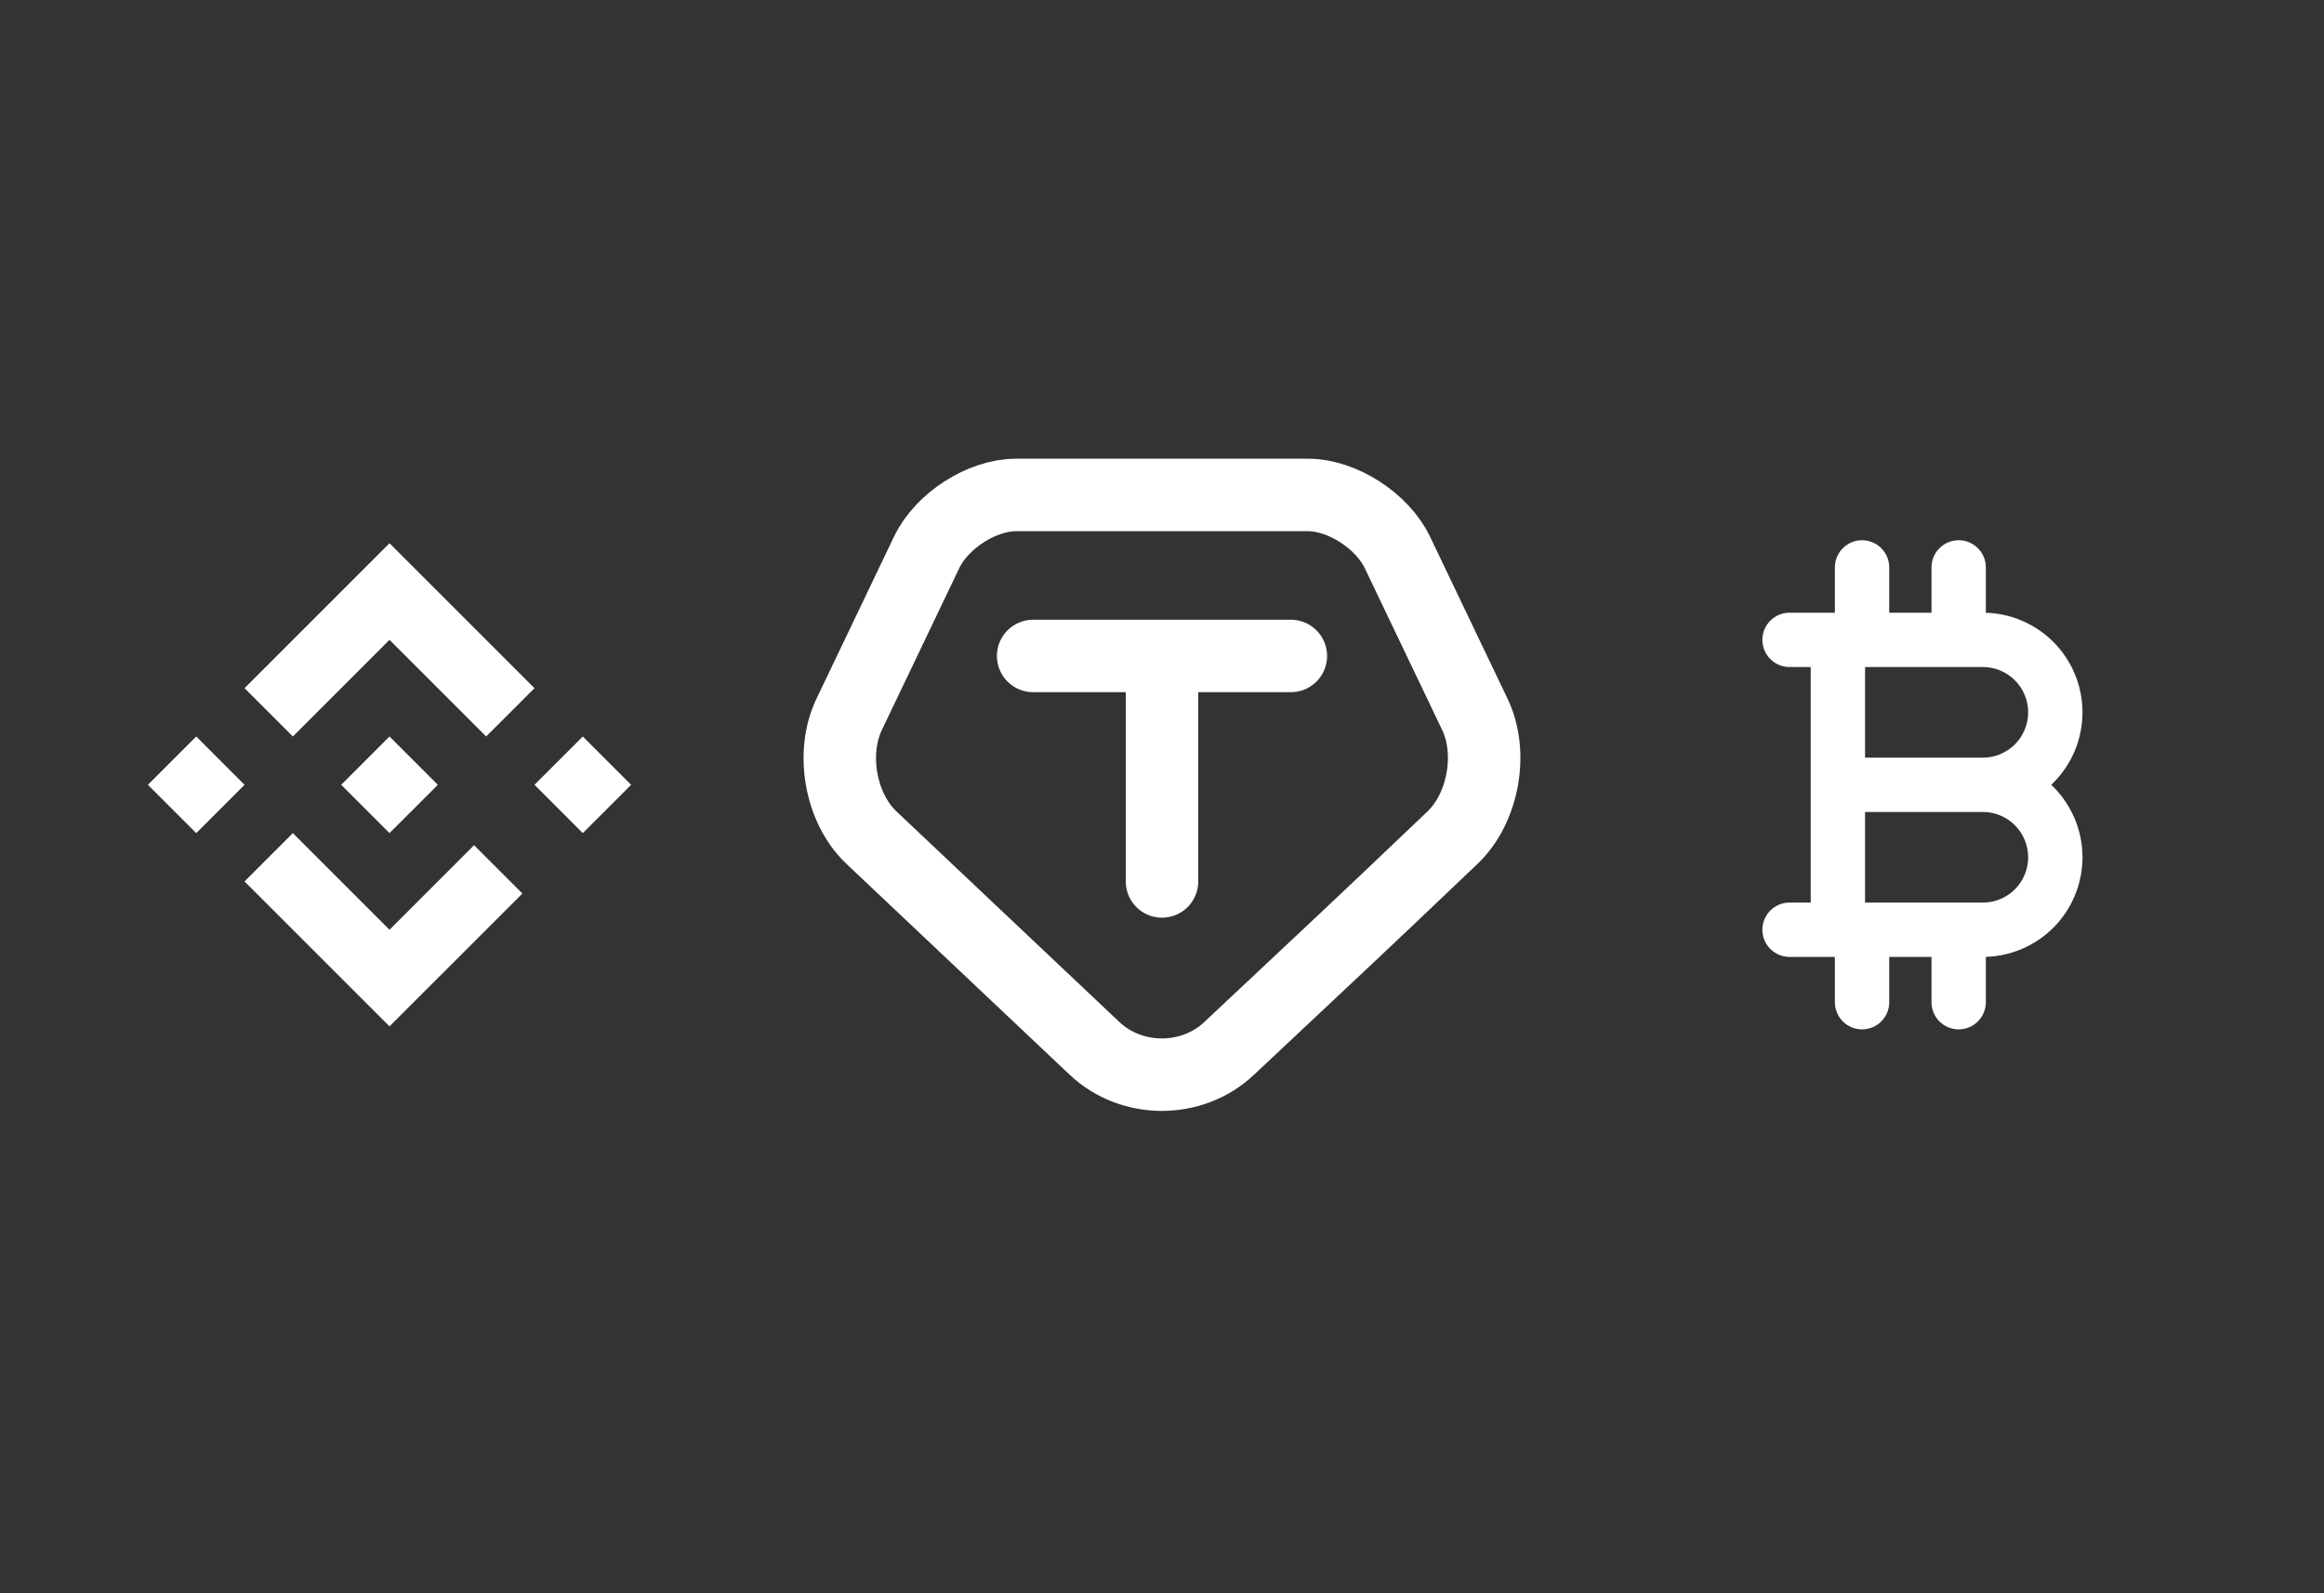 <svg width="70" height="48" viewBox="0 0 70 48" fill="none" xmlns="http://www.w3.org/2000/svg">
<rect x="0" y="0" width="70" height="48" fill="#333333" stroke="none"/>
<path d="M7.366 20.733L8.821 22.188L11.732 19.277L14.643 22.188L16.099 20.733L11.732 16.366L7.366 20.733Z" fill="white"/>
<path d="M7.366 26.555L8.821 25.099L11.732 28.01L14.279 25.463L15.735 26.919L11.732 30.921L7.366 26.555Z" fill="white"/>
<path d="M17.554 22.188L19.01 23.644L17.554 25.099L16.099 23.644L17.554 22.188Z" fill="white"/>
<path d="M5.911 22.188L7.366 23.644L5.911 25.099L4.455 23.644L5.911 22.188Z" fill="white"/>
<path d="M11.732 22.188L13.188 23.644L11.732 25.099L10.277 23.644L11.732 22.188Z" fill="white"/>
<path d="M35 26.555V19.762M31.119 19.762H38.881M37.019 31.588C35.903 32.639 34.088 32.639 32.972 31.588L26.248 25.235C25.317 24.356 25.016 22.689 25.579 21.518L27.907 16.649C28.363 15.687 29.576 14.911 30.605 14.911H39.396C40.424 14.911 41.637 15.689 42.093 16.648L44.422 21.518C44.985 22.689 44.674 24.356 43.752 25.234C40.402 28.429 40.389 28.416 37.019 31.588Z" stroke="white" stroke-width="2.183" stroke-linecap="round" stroke-linejoin="round"/>
<path d="M53.902 19.277H59.724C60.303 19.277 60.858 19.507 61.268 19.917C61.677 20.326 61.907 20.882 61.907 21.461C61.907 22.04 61.677 22.595 61.268 23.004C60.858 23.414 60.303 23.644 59.724 23.644M59.724 23.644C60.303 23.644 60.858 23.874 61.268 24.283C61.677 24.693 61.907 25.248 61.907 25.827C61.907 26.406 61.677 26.961 61.268 27.371C60.858 27.78 60.303 28.01 59.724 28.01H53.902M59.724 23.644H55.358M55.358 19.277V28.01M56.086 17.094V19.277M58.996 17.094V19.277M56.086 28.01V30.193M58.996 28.01V30.193" stroke="white" stroke-width="1.637" stroke-linecap="round" stroke-linejoin="round"/>
</svg>
